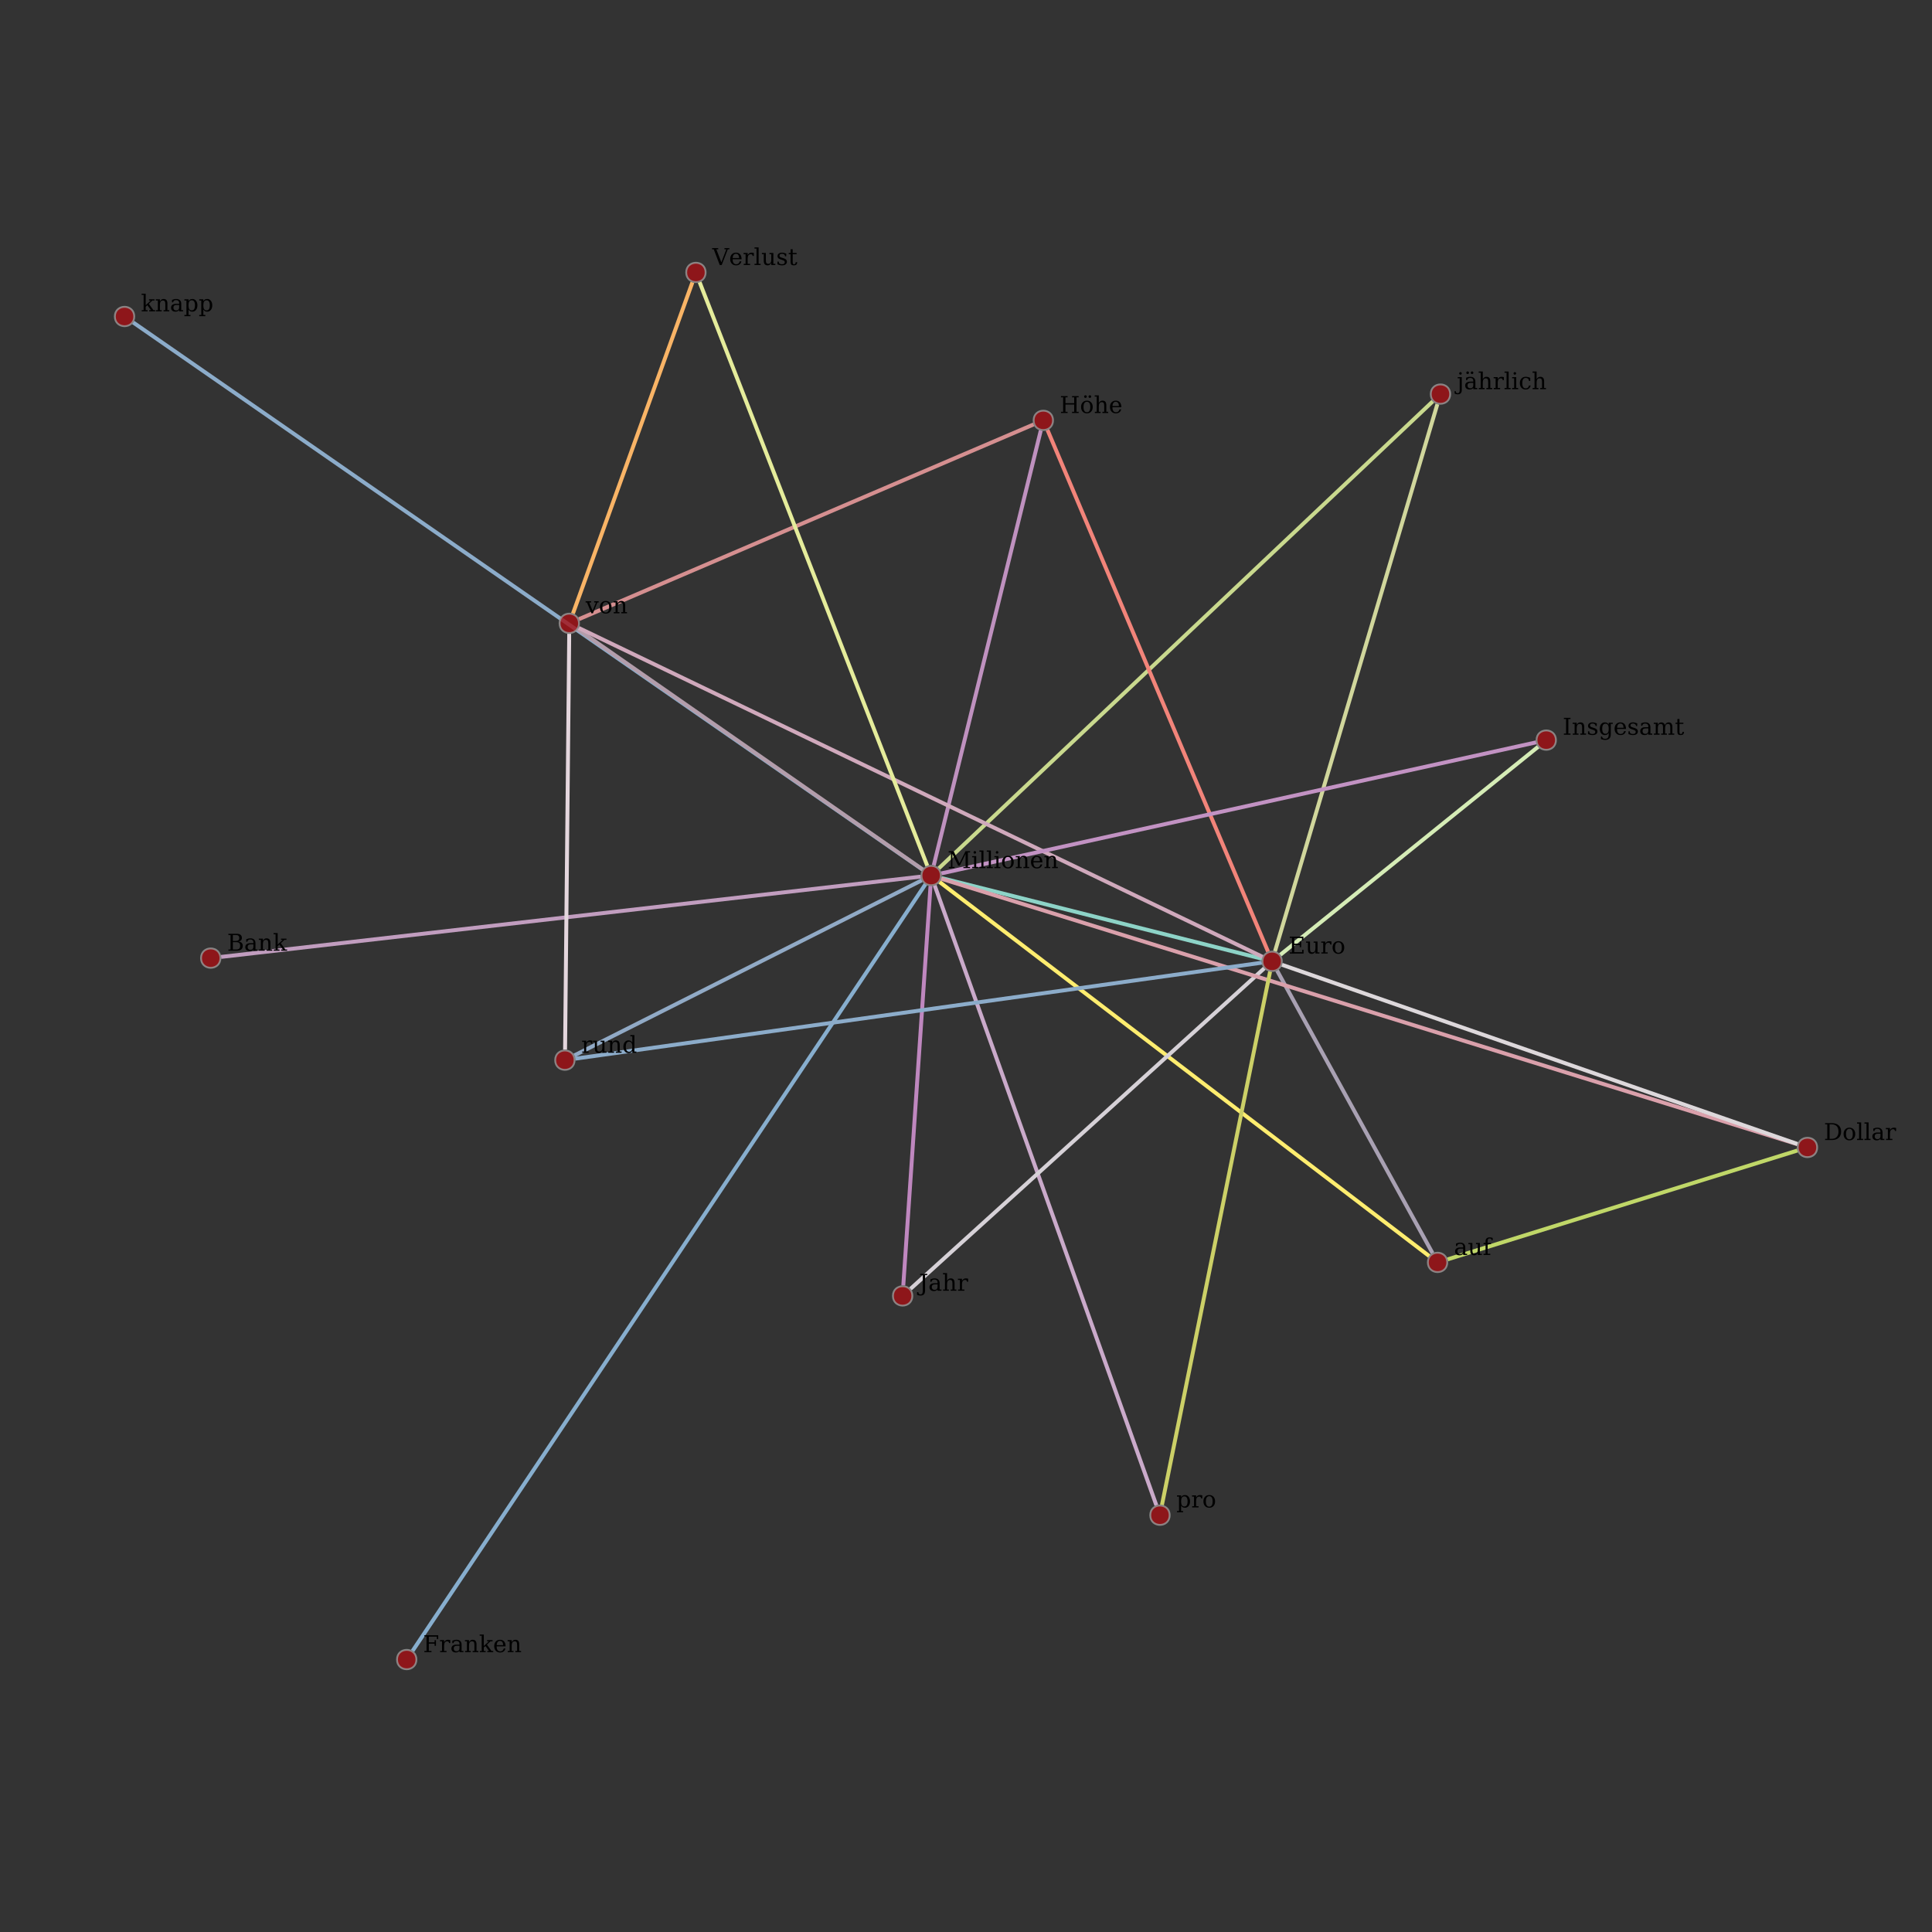 <?xml version="1.0" encoding="UTF-8"?>
<svg xmlns="http://www.w3.org/2000/svg" xmlns:xlink="http://www.w3.org/1999/xlink" width="1000pt" height="1000pt" viewBox="0 0 1000 1000" version="1.1">
<rect x="0" y="0" width="1000" height="1000" fill="#333333" stroke="none"/>
<defs>
<g>
<symbol overflow="visible" id="glyph0-0">
<path style="stroke:none;" d="M 0.594 2.125 L 0.594 -8.469 L 6.594 -8.469 L 6.594 2.125 Z M 1.266 1.453 L 5.938 1.453 L 5.938 -7.781 L 1.266 -7.781 Z M 1.266 1.453 "/>
</symbol>
<symbol overflow="visible" id="glyph0-1">
<path style="stroke:none;" d="M 0.656 0 L 0.656 -0.625 L 1.781 -0.625 L 1.781 -8.125 L 0.594 -8.125 L 0.594 -8.75 L 3.141 -8.75 L 6.219 -2.516 L 9.281 -8.75 L 11.672 -8.75 L 11.672 -8.125 L 10.516 -8.125 L 10.516 -0.625 L 11.625 -0.625 L 11.625 0 L 8.203 0 L 8.203 -0.625 L 9.328 -0.625 L 9.328 -7.391 L 6.328 -1.281 L 5.5 -1.281 L 2.5 -7.391 L 2.5 -0.625 L 3.609 -0.625 L 3.609 0 Z M 0.656 0 "/>
</symbol>
<symbol overflow="visible" id="glyph0-2">
<path style="stroke:none;" d="M 1.172 -8.156 C 1.172 -8.344 1.234 -8.5 1.359 -8.625 C 1.492 -8.758 1.648 -8.828 1.828 -8.828 C 2.016 -8.828 2.172 -8.758 2.297 -8.625 C 2.43 -8.5 2.5 -8.344 2.5 -8.156 C 2.5 -7.977 2.43 -7.82 2.297 -7.688 C 2.172 -7.562 2.016 -7.5 1.828 -7.5 C 1.648 -7.5 1.492 -7.562 1.359 -7.688 C 1.234 -7.82 1.172 -7.977 1.172 -8.156 Z M 2.547 -0.625 L 3.562 -0.625 L 3.562 0 L 0.438 0 L 0.438 -0.625 L 1.469 -0.625 L 1.469 -5.609 L 0.438 -5.609 L 0.438 -6.234 L 2.547 -6.234 Z M 2.547 -0.625 "/>
</symbol>
<symbol overflow="visible" id="glyph0-3">
<path style="stroke:none;" d="M 2.469 -0.625 L 3.484 -0.625 L 3.484 0 L 0.344 0 L 0.344 -0.625 L 1.391 -0.625 L 1.391 -8.5 L 0.344 -8.5 L 0.344 -9.125 L 2.469 -9.125 Z M 2.469 -0.625 "/>
</symbol>
<symbol overflow="visible" id="glyph0-4">
<path style="stroke:none;" d="M 3.609 -0.406 C 4.191 -0.406 4.629 -0.633 4.922 -1.094 C 5.211 -1.551 5.359 -2.227 5.359 -3.125 C 5.359 -4.008 5.211 -4.676 4.922 -5.125 C 4.629 -5.582 4.191 -5.812 3.609 -5.812 C 3.035 -5.812 2.598 -5.582 2.297 -5.125 C 2.004 -4.676 1.859 -4.008 1.859 -3.125 C 1.859 -2.227 2.004 -1.551 2.297 -1.094 C 2.598 -0.633 3.035 -0.406 3.609 -0.406 Z M 3.609 0.172 C 2.703 0.172 1.973 -0.125 1.422 -0.719 C 0.867 -1.32 0.594 -2.125 0.594 -3.125 C 0.594 -4.113 0.867 -4.906 1.422 -5.5 C 1.973 -6.102 2.703 -6.406 3.609 -6.406 C 4.516 -6.406 5.242 -6.102 5.797 -5.5 C 6.348 -4.906 6.625 -4.113 6.625 -3.125 C 6.625 -2.125 6.348 -1.32 5.797 -0.719 C 5.242 -0.125 4.516 0.172 3.609 0.172 Z M 3.609 0.172 "/>
</symbol>
<symbol overflow="visible" id="glyph0-5">
<path style="stroke:none;" d="M 0.5 0 L 0.5 -0.625 L 1.469 -0.625 L 1.469 -5.609 L 0.438 -5.609 L 0.438 -6.234 L 2.547 -6.234 L 2.547 -5.125 C 2.742 -5.539 3 -5.859 3.312 -6.078 C 3.633 -6.297 4.008 -6.406 4.438 -6.406 C 5.125 -6.406 5.629 -6.207 5.953 -5.812 C 6.273 -5.414 6.438 -4.801 6.438 -3.969 L 6.438 -0.625 L 7.391 -0.625 L 7.391 0 L 4.422 0 L 4.422 -0.625 L 5.344 -0.625 L 5.344 -3.625 C 5.344 -4.383 5.25 -4.906 5.062 -5.188 C 4.875 -5.469 4.547 -5.609 4.078 -5.609 C 3.578 -5.609 3.195 -5.426 2.938 -5.062 C 2.676 -4.695 2.547 -4.164 2.547 -3.469 L 2.547 -0.625 L 3.484 -0.625 L 3.484 0 Z M 0.5 0 "/>
</symbol>
<symbol overflow="visible" id="glyph0-6">
<path style="stroke:none;" d="M 6.5 -3 L 1.859 -3 L 1.859 -2.953 C 1.859 -2.109 2.016 -1.473 2.328 -1.047 C 2.648 -0.617 3.117 -0.406 3.734 -0.406 C 4.203 -0.406 4.586 -0.531 4.891 -0.781 C 5.191 -1.031 5.406 -1.398 5.531 -1.891 L 6.406 -1.891 C 6.227 -1.203 5.906 -0.688 5.438 -0.344 C 4.977 0 4.375 0.172 3.625 0.172 C 2.707 0.172 1.973 -0.125 1.422 -0.719 C 0.867 -1.32 0.594 -2.125 0.594 -3.125 C 0.594 -4.102 0.863 -4.895 1.406 -5.5 C 1.957 -6.102 2.672 -6.406 3.547 -6.406 C 4.492 -6.406 5.219 -6.113 5.719 -5.531 C 6.219 -4.945 6.477 -4.102 6.5 -3 Z M 5.234 -3.625 C 5.211 -4.352 5.055 -4.898 4.766 -5.266 C 4.484 -5.629 4.078 -5.812 3.547 -5.812 C 3.055 -5.812 2.664 -5.625 2.375 -5.25 C 2.094 -4.883 1.922 -4.344 1.859 -3.625 Z M 5.234 -3.625 "/>
</symbol>
<symbol overflow="visible" id="glyph0-7">
<path style="stroke:none;" d="M 0.656 0 L 0.656 -0.625 L 1.781 -0.625 L 1.781 -8.125 L 0.656 -8.125 L 0.656 -8.75 L 7.703 -8.75 L 7.703 -6.797 L 6.984 -6.797 L 6.984 -8.031 L 2.969 -8.031 L 2.969 -5.094 L 5.828 -5.094 L 5.828 -6.188 L 6.547 -6.188 L 6.547 -3.281 L 5.828 -3.281 L 5.828 -4.391 L 2.969 -4.391 L 2.969 -0.719 L 7.078 -0.719 L 7.078 -1.953 L 7.797 -1.953 L 7.797 0 Z M 0.656 0 "/>
</symbol>
<symbol overflow="visible" id="glyph0-8">
<path style="stroke:none;" d="M 4.25 -6.234 L 6.266 -6.234 L 6.266 -0.625 L 7.281 -0.625 L 7.281 0 L 5.188 0 L 5.188 -1.109 C 4.988 -0.691 4.727 -0.375 4.406 -0.156 C 4.094 0.062 3.727 0.172 3.312 0.172 C 2.625 0.172 2.113 -0.023 1.781 -0.422 C 1.457 -0.816 1.297 -1.43 1.297 -2.266 L 1.297 -5.609 L 0.328 -5.609 L 0.328 -6.234 L 2.375 -6.234 L 2.375 -2.609 C 2.375 -1.848 2.469 -1.328 2.656 -1.047 C 2.844 -0.766 3.176 -0.625 3.656 -0.625 C 4.156 -0.625 4.535 -0.805 4.797 -1.172 C 5.055 -1.535 5.188 -2.066 5.188 -2.766 L 5.188 -5.609 L 4.25 -5.609 Z M 4.25 -6.234 "/>
</symbol>
<symbol overflow="visible" id="glyph0-9">
<path style="stroke:none;" d="M 5.734 -6.234 L 5.734 -4.688 L 5.109 -4.688 C 5.098 -4.988 5.016 -5.219 4.859 -5.375 C 4.703 -5.531 4.477 -5.609 4.188 -5.609 C 3.656 -5.609 3.25 -5.422 2.969 -5.047 C 2.688 -4.68 2.547 -4.156 2.547 -3.469 L 2.547 -0.625 L 3.797 -0.625 L 3.797 0 L 0.5 0 L 0.5 -0.625 L 1.469 -0.625 L 1.469 -5.609 L 0.438 -5.609 L 0.438 -6.234 L 2.547 -6.234 L 2.547 -5.125 C 2.754 -5.551 3.023 -5.867 3.359 -6.078 C 3.691 -6.297 4.098 -6.406 4.578 -6.406 C 4.742 -6.406 4.926 -6.391 5.125 -6.359 C 5.32 -6.328 5.523 -6.285 5.734 -6.234 Z M 5.734 -6.234 "/>
</symbol>
<symbol overflow="visible" id="glyph0-10">
<path style="stroke:none;" d="M -1.016 2.094 L -1.016 0.719 L -0.344 0.719 C -0.332 1.102 -0.238 1.391 -0.062 1.578 C 0.102 1.773 0.359 1.875 0.703 1.875 C 1.172 1.875 1.492 1.723 1.672 1.422 C 1.859 1.129 1.953 0.562 1.953 -0.281 L 1.953 -8.125 L 0.594 -8.125 L 0.594 -8.75 L 4.266 -8.75 L 4.266 -8.125 L 3.141 -8.125 L 3.141 -0.234 C 3.141 0.723 2.945 1.414 2.562 1.844 C 2.176 2.281 1.555 2.5 0.703 2.5 C 0.422 2.5 0.141 2.461 -0.141 2.391 C -0.43 2.328 -0.723 2.227 -1.016 2.094 Z M -1.016 2.094 "/>
</symbol>
<symbol overflow="visible" id="glyph0-11">
<path style="stroke:none;" d="M 4.781 -1.953 L 4.781 -3.281 L 3.391 -3.281 C 2.848 -3.281 2.445 -3.16 2.188 -2.922 C 1.926 -2.691 1.797 -2.344 1.797 -1.875 C 1.797 -1.438 1.926 -1.086 2.188 -0.828 C 2.457 -0.578 2.82 -0.453 3.281 -0.453 C 3.727 -0.453 4.086 -0.594 4.359 -0.875 C 4.641 -1.156 4.781 -1.516 4.781 -1.953 Z M 5.859 -3.891 L 5.859 -0.625 L 6.812 -0.625 L 6.812 0 L 4.781 0 L 4.781 -0.672 C 4.539 -0.379 4.266 -0.164 3.953 -0.031 C 3.641 0.102 3.273 0.172 2.859 0.172 C 2.16 0.172 1.609 -0.008 1.203 -0.375 C 0.797 -0.75 0.594 -1.25 0.594 -1.875 C 0.594 -2.52 0.828 -3.02 1.297 -3.375 C 1.766 -3.727 2.422 -3.906 3.266 -3.906 L 4.781 -3.906 L 4.781 -4.328 C 4.781 -4.805 4.633 -5.172 4.344 -5.422 C 4.062 -5.68 3.66 -5.812 3.141 -5.812 C 2.703 -5.812 2.359 -5.711 2.109 -5.516 C 1.859 -5.328 1.703 -5.039 1.641 -4.656 L 1.078 -4.656 L 1.078 -5.922 C 1.453 -6.078 1.816 -6.195 2.172 -6.281 C 2.523 -6.363 2.867 -6.406 3.203 -6.406 C 4.066 -6.406 4.723 -6.188 5.172 -5.75 C 5.629 -5.32 5.859 -4.703 5.859 -3.891 Z M 5.859 -3.891 "/>
</symbol>
<symbol overflow="visible" id="glyph0-12">
<path style="stroke:none;" d="M 0.5 0 L 0.5 -0.625 L 1.469 -0.625 L 1.469 -8.5 L 0.438 -8.5 L 0.438 -9.125 L 2.547 -9.125 L 2.547 -5.125 C 2.742 -5.539 3 -5.859 3.312 -6.078 C 3.633 -6.297 4.008 -6.406 4.438 -6.406 C 5.125 -6.406 5.629 -6.207 5.953 -5.812 C 6.273 -5.414 6.438 -4.801 6.438 -3.969 L 6.438 -0.625 L 7.391 -0.625 L 7.391 0 L 4.422 0 L 4.422 -0.625 L 5.344 -0.625 L 5.344 -3.625 C 5.344 -4.383 5.25 -4.906 5.062 -5.188 C 4.883 -5.469 4.555 -5.609 4.078 -5.609 C 3.578 -5.609 3.195 -5.426 2.938 -5.062 C 2.676 -4.695 2.547 -4.164 2.547 -3.469 L 2.547 -0.625 L 3.484 -0.625 L 3.484 0 Z M 0.5 0 "/>
</symbol>
<symbol overflow="visible" id="glyph0-13">
<path style="stroke:none;" d="M 2.969 -0.625 L 4.062 -0.625 C 5.195 -0.625 6.066 -0.945 6.672 -1.594 C 7.273 -2.238 7.578 -3.172 7.578 -4.391 C 7.578 -5.598 7.273 -6.52 6.672 -7.156 C 6.066 -7.801 5.195 -8.125 4.062 -8.125 L 2.969 -8.125 Z M 0.656 0 L 0.656 -0.625 L 1.781 -0.625 L 1.781 -8.125 L 0.656 -8.125 L 0.656 -8.75 L 4.141 -8.75 C 5.648 -8.75 6.828 -8.363 7.672 -7.594 C 8.516 -6.82 8.938 -5.754 8.938 -4.391 C 8.938 -3.016 8.516 -1.938 7.672 -1.156 C 6.828 -0.383 5.648 0 4.141 0 Z M 0.656 0 "/>
</symbol>
<symbol overflow="visible" id="glyph0-14">
<path style="stroke:none;" d="M 2.969 -0.625 L 4.078 -0.625 L 4.078 0 L 0.656 0 L 0.656 -0.625 L 1.781 -0.625 L 1.781 -8.125 L 0.656 -8.125 L 0.656 -8.75 L 4.078 -8.75 L 4.078 -8.125 L 2.969 -8.125 Z M 2.969 -0.625 "/>
</symbol>
<symbol overflow="visible" id="glyph0-15">
<path style="stroke:none;" d="M 0.672 -0.344 L 0.672 -1.797 L 1.297 -1.797 C 1.305 -1.336 1.445 -0.988 1.719 -0.75 C 2 -0.52 2.41 -0.406 2.953 -0.406 C 3.441 -0.406 3.812 -0.492 4.062 -0.672 C 4.312 -0.859 4.438 -1.129 4.438 -1.484 C 4.438 -1.754 4.344 -1.973 4.156 -2.141 C 3.977 -2.305 3.586 -2.484 2.984 -2.672 L 2.203 -2.938 C 1.672 -3.113 1.285 -3.328 1.047 -3.578 C 0.805 -3.836 0.688 -4.172 0.688 -4.578 C 0.688 -5.141 0.895 -5.582 1.312 -5.906 C 1.727 -6.238 2.305 -6.406 3.047 -6.406 C 3.379 -6.406 3.723 -6.359 4.078 -6.266 C 4.441 -6.18 4.816 -6.055 5.203 -5.891 L 5.203 -4.531 L 4.594 -4.531 C 4.57 -4.938 4.426 -5.25 4.156 -5.469 C 3.895 -5.695 3.535 -5.812 3.078 -5.812 C 2.629 -5.812 2.285 -5.734 2.047 -5.578 C 1.816 -5.422 1.703 -5.18 1.703 -4.859 C 1.703 -4.598 1.789 -4.383 1.969 -4.219 C 2.145 -4.062 2.5 -3.906 3.031 -3.75 L 3.875 -3.484 C 4.469 -3.297 4.895 -3.062 5.156 -2.781 C 5.414 -2.508 5.547 -2.16 5.547 -1.734 C 5.547 -1.141 5.316 -0.672 4.859 -0.328 C 4.41 0.004 3.789 0.172 3 0.172 C 2.594 0.172 2.195 0.125 1.812 0.031 C 1.438 -0.051 1.055 -0.176 0.672 -0.344 Z M 0.672 -0.344 "/>
</symbol>
<symbol overflow="visible" id="glyph0-16">
<path style="stroke:none;" d="M 6.297 -5.609 L 6.297 -0.141 C 6.297 0.754 6.051 1.445 5.562 1.938 C 5.07 2.426 4.367 2.672 3.453 2.672 C 3.047 2.672 2.656 2.629 2.281 2.547 C 1.906 2.473 1.547 2.363 1.203 2.219 L 1.203 0.922 L 1.766 0.922 C 1.836 1.328 2.004 1.625 2.266 1.812 C 2.523 2 2.898 2.094 3.391 2.094 C 4.023 2.094 4.488 1.91 4.781 1.547 C 5.07 1.191 5.219 0.629 5.219 -0.141 L 5.219 -0.969 C 5.008 -0.582 4.738 -0.297 4.406 -0.109 C 4.082 0.078 3.68 0.172 3.203 0.172 C 2.441 0.172 1.816 -0.129 1.328 -0.734 C 0.836 -1.348 0.594 -2.145 0.594 -3.125 C 0.594 -4.094 0.832 -4.879 1.312 -5.484 C 1.801 -6.098 2.43 -6.406 3.203 -6.406 C 3.68 -6.406 4.082 -6.312 4.406 -6.125 C 4.738 -5.938 5.008 -5.645 5.219 -5.25 L 5.219 -6.234 L 7.328 -6.234 L 7.328 -5.609 Z M 5.219 -3.422 C 5.219 -4.172 5.07 -4.738 4.781 -5.125 C 4.5 -5.52 4.086 -5.719 3.547 -5.719 C 2.984 -5.719 2.562 -5.5 2.281 -5.062 C 2 -4.625 1.859 -3.977 1.859 -3.125 C 1.859 -2.258 2 -1.602 2.281 -1.156 C 2.562 -0.719 2.984 -0.5 3.547 -0.5 C 4.086 -0.5 4.5 -0.695 4.781 -1.094 C 5.07 -1.488 5.219 -2.062 5.219 -2.812 Z M 5.219 -3.422 "/>
</symbol>
<symbol overflow="visible" id="glyph0-17">
<path style="stroke:none;" d="M 6.219 -5.016 C 6.426 -5.473 6.691 -5.816 7.016 -6.047 C 7.336 -6.285 7.711 -6.406 8.141 -6.406 C 8.797 -6.406 9.281 -6.203 9.594 -5.797 C 9.914 -5.391 10.078 -4.781 10.078 -3.969 L 10.078 -0.625 L 11.047 -0.625 L 11.047 0 L 8.062 0 L 8.062 -0.625 L 9 -0.625 L 9 -3.844 C 9 -4.477 8.906 -4.93 8.719 -5.203 C 8.531 -5.473 8.219 -5.609 7.781 -5.609 C 7.301 -5.609 6.938 -5.426 6.688 -5.062 C 6.438 -4.695 6.312 -4.164 6.312 -3.469 L 6.312 -0.625 L 7.25 -0.625 L 7.25 0 L 4.297 0 L 4.297 -0.625 L 5.234 -0.625 L 5.234 -3.875 C 5.234 -4.5 5.141 -4.941 4.953 -5.203 C 4.766 -5.473 4.453 -5.609 4.016 -5.609 C 3.535 -5.609 3.172 -5.426 2.922 -5.062 C 2.672 -4.695 2.547 -4.164 2.547 -3.469 L 2.547 -0.625 L 3.484 -0.625 L 3.484 0 L 0.5 0 L 0.5 -0.625 L 1.469 -0.625 L 1.469 -5.609 L 0.438 -5.609 L 0.438 -6.234 L 2.547 -6.234 L 2.547 -5.125 C 2.742 -5.539 2.992 -5.859 3.297 -6.078 C 3.609 -6.297 3.961 -6.406 4.359 -6.406 C 4.836 -6.406 5.238 -6.281 5.562 -6.031 C 5.883 -5.789 6.102 -5.453 6.219 -5.016 Z M 6.219 -5.016 "/>
</symbol>
<symbol overflow="visible" id="glyph0-18">
<path style="stroke:none;" d="M 1.297 -5.609 L 0.344 -5.609 L 0.344 -6.234 L 1.297 -6.234 L 1.297 -8.156 L 2.375 -8.156 L 2.375 -6.234 L 4.406 -6.234 L 4.406 -5.609 L 2.375 -5.609 L 2.375 -1.641 C 2.375 -1.117 2.426 -0.781 2.531 -0.625 C 2.633 -0.477 2.82 -0.406 3.094 -0.406 C 3.375 -0.406 3.578 -0.488 3.703 -0.656 C 3.836 -0.82 3.91 -1.094 3.922 -1.469 L 4.734 -1.469 C 4.703 -0.895 4.547 -0.477 4.266 -0.219 C 3.984 0.039 3.562 0.172 3 0.172 C 2.375 0.172 1.93 0.035 1.672 -0.234 C 1.422 -0.516 1.297 -0.984 1.297 -1.641 Z M 1.297 -5.609 "/>
</symbol>
<symbol overflow="visible" id="glyph0-19">
<path style="stroke:none;" d="M 2.969 -0.625 L 4.719 -0.625 C 5.414 -0.625 5.926 -0.773 6.25 -1.078 C 6.582 -1.379 6.75 -1.863 6.75 -2.531 C 6.75 -3.188 6.586 -3.664 6.266 -3.969 C 5.941 -4.281 5.426 -4.438 4.719 -4.438 L 2.969 -4.438 Z M 2.969 -5.047 L 4.453 -5.047 C 5.098 -5.047 5.566 -5.172 5.859 -5.422 C 6.148 -5.672 6.297 -6.062 6.297 -6.594 C 6.297 -7.125 6.148 -7.508 5.859 -7.75 C 5.566 -8 5.098 -8.125 4.453 -8.125 L 2.969 -8.125 Z M 0.656 0 L 0.656 -0.625 L 1.781 -0.625 L 1.781 -8.125 L 0.656 -8.125 L 0.656 -8.75 L 4.984 -8.75 C 5.867 -8.75 6.531 -8.566 6.969 -8.203 C 7.414 -7.848 7.641 -7.312 7.641 -6.594 C 7.641 -6.07 7.484 -5.656 7.172 -5.344 C 6.867 -5.031 6.414 -4.844 5.812 -4.781 C 6.562 -4.688 7.129 -4.445 7.516 -4.062 C 7.898 -3.688 8.094 -3.176 8.094 -2.531 C 8.094 -1.664 7.816 -1.023 7.266 -0.609 C 6.723 -0.203 5.867 0 4.703 0 Z M 0.656 0 "/>
</symbol>
<symbol overflow="visible" id="glyph0-20">
<path style="stroke:none;" d="M 3.438 0 L 0.406 0 L 0.406 -0.625 L 1.391 -0.625 L 1.391 -8.5 L 0.344 -8.5 L 0.344 -9.125 L 2.469 -9.125 L 2.469 -3.188 L 5.094 -5.609 L 4.188 -5.609 L 4.188 -6.234 L 7.016 -6.234 L 7.016 -5.609 L 5.938 -5.609 L 4.094 -3.891 L 6.453 -0.625 L 7.359 -0.625 L 7.359 0 L 4.281 0 L 4.281 -0.625 L 5.172 -0.625 L 3.312 -3.188 L 2.469 -2.391 L 2.469 -0.625 L 3.438 -0.625 Z M 3.438 0 "/>
</symbol>
<symbol overflow="visible" id="glyph0-21">
<path style="stroke:none;" d="M 0.656 0 L 0.656 -0.625 L 1.781 -0.625 L 1.781 -8.125 L 0.656 -8.125 L 0.656 -8.75 L 4.078 -8.75 L 4.078 -8.125 L 2.969 -8.125 L 2.969 -5.094 L 7.5 -5.094 L 7.5 -8.125 L 6.391 -8.125 L 6.391 -8.75 L 9.797 -8.75 L 9.797 -8.125 L 8.688 -8.125 L 8.688 -0.625 L 9.797 -0.625 L 9.797 0 L 6.391 0 L 6.391 -0.625 L 7.5 -0.625 L 7.5 -4.391 L 2.969 -4.391 L 2.969 -0.625 L 4.078 -0.625 L 4.078 0 Z M 0.656 0 "/>
</symbol>
<symbol overflow="visible" id="glyph0-22">
<path style="stroke:none;" d="M 3.609 -0.406 C 4.191 -0.406 4.629 -0.633 4.922 -1.094 C 5.211 -1.551 5.359 -2.227 5.359 -3.125 C 5.359 -4.008 5.211 -4.676 4.922 -5.125 C 4.629 -5.582 4.191 -5.812 3.609 -5.812 C 3.035 -5.812 2.598 -5.582 2.297 -5.125 C 2.004 -4.676 1.859 -4.008 1.859 -3.125 C 1.859 -2.227 2.004 -1.551 2.297 -1.094 C 2.598 -0.633 3.035 -0.406 3.609 -0.406 Z M 3.609 0.172 C 2.703 0.172 1.973 -0.125 1.422 -0.719 C 0.867 -1.32 0.594 -2.125 0.594 -3.125 C 0.594 -4.113 0.867 -4.906 1.422 -5.5 C 1.973 -6.102 2.703 -6.406 3.609 -6.406 C 4.516 -6.406 5.242 -6.102 5.797 -5.5 C 6.348 -4.906 6.625 -4.113 6.625 -3.125 C 6.625 -2.125 6.348 -1.32 5.797 -0.719 C 5.242 -0.125 4.516 0.172 3.609 0.172 Z M 2.859 -9.188 C 3.047 -9.188 3.207 -9.117 3.344 -8.984 C 3.477 -8.859 3.547 -8.703 3.547 -8.516 C 3.547 -8.305 3.477 -8.141 3.344 -8.016 C 3.219 -7.891 3.055 -7.828 2.859 -7.828 C 2.66 -7.828 2.492 -7.891 2.359 -8.016 C 2.234 -8.141 2.172 -8.305 2.172 -8.516 C 2.172 -8.703 2.238 -8.859 2.375 -8.984 C 2.508 -9.117 2.672 -9.188 2.859 -9.188 Z M 5.141 -9.188 C 5.328 -9.188 5.488 -9.117 5.625 -8.984 C 5.758 -8.859 5.828 -8.703 5.828 -8.516 C 5.828 -8.305 5.758 -8.141 5.625 -8.016 C 5.5 -7.891 5.336 -7.828 5.141 -7.828 C 4.941 -7.828 4.773 -7.891 4.641 -8.016 C 4.516 -8.141 4.453 -8.305 4.453 -8.516 C 4.453 -8.703 4.52 -8.859 4.656 -8.984 C 4.789 -9.117 4.953 -9.188 5.141 -9.188 Z M 5.141 -9.188 "/>
</symbol>
<symbol overflow="visible" id="glyph0-23">
<path style="stroke:none;" d="M 0.656 0 L 0.656 -0.625 L 1.781 -0.625 L 1.781 -8.125 L 0.656 -8.125 L 0.656 -8.75 L 7.828 -8.75 L 7.828 -6.797 L 7.109 -6.797 L 7.109 -8.031 L 2.969 -8.031 L 2.969 -5.094 L 5.953 -5.094 L 5.953 -6.188 L 6.672 -6.188 L 6.672 -3.281 L 5.953 -3.281 L 5.953 -4.391 L 2.969 -4.391 L 2.969 -0.625 L 4.359 -0.625 L 4.359 0 Z M 0.656 0 "/>
</symbol>
<symbol overflow="visible" id="glyph0-24">
<path style="stroke:none;" d="M 2.469 -3.422 L 2.469 -2.812 C 2.469 -2.062 2.609 -1.488 2.891 -1.094 C 3.18 -0.695 3.598 -0.5 4.141 -0.5 C 4.691 -0.5 5.109 -0.719 5.391 -1.156 C 5.672 -1.602 5.812 -2.258 5.812 -3.125 C 5.812 -3.977 5.672 -4.625 5.391 -5.062 C 5.109 -5.5 4.691 -5.719 4.141 -5.719 C 3.598 -5.719 3.18 -5.52 2.891 -5.125 C 2.609 -4.738 2.469 -4.172 2.469 -3.422 Z M 1.391 -5.609 L 0.344 -5.609 L 0.344 -6.234 L 2.469 -6.234 L 2.469 -5.25 C 2.676 -5.645 2.941 -5.938 3.266 -6.125 C 3.586 -6.312 3.992 -6.406 4.484 -6.406 C 5.242 -6.406 5.863 -6.098 6.344 -5.484 C 6.832 -4.879 7.078 -4.094 7.078 -3.125 C 7.078 -2.145 6.832 -1.348 6.344 -0.734 C 5.863 -0.129 5.242 0.172 4.484 0.172 C 3.992 0.172 3.586 0.078 3.266 -0.109 C 2.941 -0.297 2.676 -0.582 2.469 -0.969 L 2.469 1.875 L 3.484 1.875 L 3.484 2.5 L 0.344 2.5 L 0.344 1.875 L 1.391 1.875 Z M 1.391 -5.609 "/>
</symbol>
<symbol overflow="visible" id="glyph0-25">
<path style="stroke:none;" d="M 2.969 0 L 0.672 -5.609 L -0.031 -5.609 L -0.031 -6.234 L 2.828 -6.234 L 2.828 -5.609 L 1.828 -5.609 L 3.594 -1.312 L 5.344 -5.609 L 4.406 -5.609 L 4.406 -6.234 L 6.75 -6.234 L 6.75 -5.609 L 6.047 -5.609 L 3.75 0 Z M 2.969 0 "/>
</symbol>
<symbol overflow="visible" id="glyph0-26">
<path style="stroke:none;" d="M 1.203 -8.156 C 1.203 -8.344 1.266 -8.5 1.391 -8.625 C 1.523 -8.758 1.688 -8.828 1.875 -8.828 C 2.051 -8.828 2.203 -8.758 2.328 -8.625 C 2.461 -8.5 2.531 -8.344 2.531 -8.156 C 2.531 -7.977 2.469 -7.82 2.344 -7.688 C 2.219 -7.562 2.062 -7.5 1.875 -7.5 C 1.688 -7.5 1.523 -7.562 1.391 -7.688 C 1.266 -7.82 1.203 -7.977 1.203 -8.156 Z M 1.469 -5.609 L 0.453 -5.609 L 0.453 -6.234 L 2.547 -6.234 L 2.547 0.609 C 2.547 1.254 2.352 1.758 1.969 2.125 C 1.594 2.488 1.07 2.672 0.406 2.672 C 0.113 2.672 -0.156 2.633 -0.406 2.562 C -0.664 2.5 -0.914 2.406 -1.156 2.281 L -1.156 1 L -0.594 1 C -0.57 1.375 -0.477 1.648 -0.312 1.828 C -0.145 2.004 0.098 2.094 0.422 2.094 C 0.773 2.094 1.035 1.969 1.203 1.719 C 1.379 1.477 1.469 1.109 1.469 0.609 Z M 1.469 -5.609 "/>
</symbol>
<symbol overflow="visible" id="glyph0-27">
<path style="stroke:none;" d="M 4.781 -1.953 L 4.781 -3.281 L 3.391 -3.281 C 2.848 -3.281 2.445 -3.16 2.188 -2.922 C 1.926 -2.691 1.797 -2.344 1.797 -1.875 C 1.797 -1.438 1.926 -1.086 2.188 -0.828 C 2.457 -0.578 2.82 -0.453 3.281 -0.453 C 3.727 -0.453 4.086 -0.594 4.359 -0.875 C 4.641 -1.156 4.781 -1.516 4.781 -1.953 Z M 5.859 -3.891 L 5.859 -0.625 L 6.812 -0.625 L 6.812 0 L 4.781 0 L 4.781 -0.672 C 4.539 -0.379 4.266 -0.164 3.953 -0.031 C 3.641 0.102 3.273 0.172 2.859 0.172 C 2.16 0.172 1.609 -0.008 1.203 -0.375 C 0.797 -0.75 0.594 -1.25 0.594 -1.875 C 0.594 -2.52 0.828 -3.02 1.297 -3.375 C 1.766 -3.727 2.422 -3.906 3.266 -3.906 L 4.781 -3.906 L 4.781 -4.328 C 4.781 -4.805 4.633 -5.172 4.344 -5.422 C 4.062 -5.68 3.66 -5.812 3.141 -5.812 C 2.703 -5.812 2.359 -5.711 2.109 -5.516 C 1.859 -5.328 1.703 -5.039 1.641 -4.656 L 1.078 -4.656 L 1.078 -5.922 C 1.453 -6.078 1.816 -6.195 2.172 -6.281 C 2.523 -6.363 2.867 -6.406 3.203 -6.406 C 4.066 -6.406 4.723 -6.188 5.172 -5.75 C 5.629 -5.32 5.859 -4.703 5.859 -3.891 Z M 1.859 -9.188 C 2.047 -9.188 2.207 -9.117 2.344 -8.984 C 2.477 -8.859 2.547 -8.703 2.547 -8.516 C 2.547 -8.305 2.477 -8.141 2.344 -8.016 C 2.219 -7.891 2.055 -7.828 1.859 -7.828 C 1.66 -7.828 1.492 -7.891 1.359 -8.016 C 1.234 -8.141 1.172 -8.305 1.172 -8.516 C 1.172 -8.703 1.238 -8.859 1.375 -8.984 C 1.508 -9.117 1.672 -9.188 1.859 -9.188 Z M 4.141 -9.188 C 4.328 -9.188 4.488 -9.117 4.625 -8.984 C 4.758 -8.859 4.828 -8.703 4.828 -8.516 C 4.828 -8.305 4.758 -8.141 4.625 -8.016 C 4.5 -7.891 4.336 -7.828 4.141 -7.828 C 3.941 -7.828 3.773 -7.891 3.641 -8.016 C 3.516 -8.141 3.453 -8.305 3.453 -8.516 C 3.453 -8.703 3.52 -8.859 3.656 -8.984 C 3.789 -9.117 3.953 -9.188 4.141 -9.188 Z M 4.141 -9.188 "/>
</symbol>
<symbol overflow="visible" id="glyph0-28">
<path style="stroke:none;" d="M 6.172 -1.875 C 6.016 -1.207 5.719 -0.695 5.281 -0.344 C 4.852 0 4.297 0.172 3.609 0.172 C 2.703 0.172 1.973 -0.125 1.422 -0.719 C 0.867 -1.32 0.594 -2.125 0.594 -3.125 C 0.594 -4.113 0.867 -4.906 1.422 -5.5 C 1.973 -6.102 2.703 -6.406 3.609 -6.406 C 4.004 -6.406 4.395 -6.359 4.781 -6.266 C 5.176 -6.172 5.57 -6.031 5.969 -5.844 L 5.969 -4.25 L 5.344 -4.25 C 5.258 -4.789 5.078 -5.188 4.797 -5.438 C 4.523 -5.688 4.133 -5.812 3.625 -5.812 C 3.039 -5.812 2.598 -5.586 2.297 -5.141 C 2.004 -4.691 1.859 -4.02 1.859 -3.125 C 1.859 -2.219 2.004 -1.535 2.297 -1.078 C 2.598 -0.629 3.039 -0.406 3.625 -0.406 C 4.082 -0.406 4.453 -0.523 4.734 -0.766 C 5.016 -1.016 5.203 -1.383 5.297 -1.875 Z M 6.172 -1.875 "/>
</symbol>
<symbol overflow="visible" id="glyph0-29">
<path style="stroke:none;" d="M 5.156 -7.641 L 4.594 -7.641 C 4.594 -7.941 4.508 -8.164 4.344 -8.312 C 4.188 -8.469 3.953 -8.547 3.641 -8.547 C 3.234 -8.547 2.945 -8.43 2.781 -8.203 C 2.625 -7.984 2.547 -7.594 2.547 -7.031 L 2.547 -6.234 L 4.281 -6.234 L 4.281 -5.609 L 2.547 -5.609 L 2.547 -0.625 L 3.922 -0.625 L 3.922 0 L 0.438 0 L 0.438 -0.625 L 1.469 -0.625 L 1.469 -5.609 L 0.438 -5.609 L 0.438 -6.234 L 1.469 -6.234 L 1.469 -7.016 C 1.469 -7.703 1.645 -8.223 2 -8.578 C 2.363 -8.941 2.895 -9.125 3.594 -9.125 C 3.852 -9.125 4.113 -9.098 4.375 -9.047 C 4.645 -9.004 4.906 -8.93 5.156 -8.828 Z M 5.156 -7.641 "/>
</symbol>
<symbol overflow="visible" id="glyph0-30">
<path style="stroke:none;" d="M 6.297 -0.625 L 7.328 -0.625 L 7.328 0 L 5.219 0 L 5.219 -0.969 C 5.008 -0.582 4.738 -0.297 4.406 -0.109 C 4.082 0.078 3.68 0.172 3.203 0.172 C 2.441 0.172 1.816 -0.129 1.328 -0.734 C 0.836 -1.348 0.594 -2.145 0.594 -3.125 C 0.594 -4.094 0.832 -4.879 1.312 -5.484 C 1.801 -6.098 2.43 -6.406 3.203 -6.406 C 3.68 -6.406 4.082 -6.312 4.406 -6.125 C 4.738 -5.938 5.008 -5.645 5.219 -5.25 L 5.219 -8.5 L 4.203 -8.5 L 4.203 -9.125 L 6.297 -9.125 Z M 5.219 -2.812 L 5.219 -3.422 C 5.219 -4.172 5.07 -4.738 4.781 -5.125 C 4.5 -5.52 4.086 -5.719 3.547 -5.719 C 2.984 -5.719 2.562 -5.5 2.281 -5.062 C 2 -4.625 1.859 -3.977 1.859 -3.125 C 1.859 -2.258 2 -1.602 2.281 -1.156 C 2.562 -0.719 2.984 -0.5 3.547 -0.5 C 4.086 -0.5 4.5 -0.695 4.781 -1.094 C 5.07 -1.488 5.219 -2.062 5.219 -2.812 Z M 5.219 -2.812 "/>
</symbol>
<symbol overflow="visible" id="glyph0-31">
<path style="stroke:none;" d="M 2.094 -8.125 L 4.688 -1.406 L 7.266 -8.125 L 6.281 -8.125 L 6.281 -8.75 L 8.844 -8.75 L 8.844 -8.125 L 8 -8.125 L 4.875 0 L 3.859 0 L 0.75 -8.125 L -0.125 -8.125 L -0.125 -8.75 L 3.078 -8.75 L 3.078 -8.125 Z M 2.094 -8.125 "/>
</symbol>
</g>
<clipPath id="clip2">
  <path d="M 6.844 9.93 L 123.516 9.93 L 123.516 331.52 L 6.844 331.52 Z M 6.844 9.93 L 10.965 5.18 C 10.965 11.848 0.965 11.848 0.965 5.18 C 0.965 -1.484 10.965 -1.484 10.965 5.18 Z M 6.844 9.93 L 129.395 336.27 C 129.395 342.938 119.395 342.938 119.395 336.27 C 119.395 329.602 129.395 329.602 129.395 336.27 Z M 6.844 9.93 "/>
</clipPath>
<clipPath id="clip1">
  <rect width="130" height="342"/>
</clipPath>
<g id="surface25997" clip-path="url(#clip1)">
<g clip-path="url(#clip2)" clip-rule="evenodd">
<path style="fill:none;stroke-width:0.017;stroke-linecap:butt;stroke-linejoin:miter;stroke:rgb(79.077%,66.621%,79.285%);stroke-opacity:1;stroke-miterlimit:10;" d="M 4.495 1.7 L 5.456 4.387 " transform="matrix(119.415,0,0,119.415,-528.987,-192.727)"/>
</g>
</g>
<clipPath id="clip4">
  <path d="M 4.566 10.5 L 20.594 10.5 L 20.594 217.441 L 4.566 217.441 Z M 4.566 10.5 L 24.965 5.18 C 24.965 11.848 14.965 11.848 14.965 5.18 C 14.965 -1.484 24.965 -1.484 24.965 5.18 Z M 4.566 10.5 L 10.195 222.762 C 10.195 229.43 0.195 229.43 0.195 222.762 C 0.195 216.094 10.195 216.094 10.195 222.762 Z M 4.566 10.5 "/>
</clipPath>
<clipPath id="clip3">
  <rect width="25" height="228"/>
</clipPath>
<g id="surface26000" clip-path="url(#clip3)">
<g clip-path="url(#clip4)" clip-rule="evenodd">
<path style="fill:none;stroke-width:0.017;stroke-linecap:butt;stroke-linejoin:miter;stroke:rgb(74.617%,52.933%,74.979%);stroke-opacity:1;stroke-miterlimit:10;" d="M 4.477 1.702 L 4.359 3.434 " transform="matrix(119.415,0,0,119.415,-514.987,-192.727)"/>
</g>
</g>
<clipPath id="clip6">
  <path d="M 9.332 8.074 L 419.098 8.074 L 419.098 292.926 L 9.332 292.926 Z M 9.332 8.074 L 427.965 295.18 C 427.965 301.848 417.965 301.848 417.965 295.18 C 417.965 288.516 427.965 288.516 427.965 295.18 Z M 9.332 8.074 L 10.465 5.82 C 10.465 12.488 0.465 12.488 0.465 5.82 C 0.465 -0.848 10.465 -0.848 10.465 5.82 Z M 9.332 8.074 "/>
</clipPath>
<clipPath id="clip5">
  <rect width="428" height="301"/>
</clipPath>
<g id="surface26003" clip-path="url(#clip5)">
<g clip-path="url(#clip6)" clip-rule="evenodd">
<path style="fill:none;stroke-width:0.017;stroke-linecap:butt;stroke-linejoin:miter;stroke:rgb(54.925%,67.528%,79.016%);stroke-opacity:1;stroke-miterlimit:10;" d="M 4.443 1.632 L 1.021 -0.74 " transform="matrix(119.415,0,0,119.415,-111.987,97.273)"/>
</g>
</g>
<clipPath id="clip8">
  <path d="M 9.758 6.715 L 190.594 6.715 L 190.594 99.195 L 9.758 99.195 Z M 9.758 6.715 L 199.965 5.18 C 199.965 11.848 189.965 11.848 189.965 5.18 C 189.965 -1.484 199.965 -1.484 199.965 5.18 Z M 9.758 6.715 L 10.387 100.734 C 10.387 107.398 0.387 107.398 0.387 100.734 C 0.387 94.066 10.387 94.066 10.387 100.734 Z M 9.758 6.715 "/>
</clipPath>
<clipPath id="clip7">
  <rect width="200" height="106"/>
</clipPath>
<g id="surface26006" clip-path="url(#clip7)">
<g clip-path="url(#clip8)" clip-rule="evenodd">
<path style="fill:none;stroke-width:0.017;stroke-linecap:butt;stroke-linejoin:miter;stroke:rgb(56.817%,66.774%,77.524%);stroke-opacity:1;stroke-miterlimit:10;" d="M 4.439 1.678 L 2.933 2.437 " transform="matrix(119.415,0,0,119.415,-339.987,-192.727)"/>
</g>
</g>
<clipPath id="clip10">
  <path d="M 7.676 9.113 L 274.793 9.113 L 274.793 407.051 L 7.676 407.051 Z M 7.676 9.113 L 281.965 5.18 C 281.965 11.848 271.965 11.848 271.965 5.18 C 271.965 -1.484 281.965 -1.484 281.965 5.18 Z M 7.676 9.113 L 10.508 410.984 C 10.508 417.652 0.508 417.652 0.508 410.984 C 0.508 404.32 10.508 404.32 10.508 410.984 Z M 7.676 9.113 "/>
</clipPath>
<clipPath id="clip9">
  <rect width="282" height="416"/>
</clipPath>
<g id="surface26009" clip-path="url(#clip9)">
<g clip-path="url(#clip10)" clip-rule="evenodd">
<path style="fill:none;stroke-width:0.017;stroke-linecap:butt;stroke-linejoin:miter;stroke:rgb(53.033%,68.281%,80.507%);stroke-opacity:1;stroke-miterlimit:10;" d="M 4.455 1.695 L 2.232 5.018 " transform="matrix(119.415,0,0,119.415,-257.987,-192.727)"/>
</g>
</g>
<clipPath id="clip12">
  <path d="M 10.961 5.527 L 177.445 5.527 L 177.445 49.23 L 10.961 49.23 Z M 10.961 5.527 L 10.965 5.18 C 10.965 11.848 0.965 11.848 0.965 5.18 C 0.965 -1.484 10.965 -1.484 10.965 5.18 Z M 10.961 5.527 L 187.441 49.582 C 187.441 56.246 177.441 56.246 177.441 49.582 C 177.441 42.914 187.441 42.914 187.441 49.582 Z M 10.961 5.527 "/>
</clipPath>
<clipPath id="clip11">
  <rect width="188" height="55"/>
</clipPath>
<g id="surface26012" clip-path="url(#clip11)">
<g clip-path="url(#clip12)" clip-rule="evenodd">
<path style="fill:none;stroke-width:0.017;stroke-linecap:butt;stroke-linejoin:miter;stroke:rgb(55.294%,82.745%,78.039%);stroke-opacity:1;stroke-miterlimit:10;" d="M 4.524 1.668 L 5.914 2.018 " transform="matrix(119.415,0,0,119.415,-528.987,-192.727)"/>
</g>
</g>
<clipPath id="clip14">
  <path d="M 6.285 10.586 L 63.699 10.586 L 63.699 236.176 L 6.285 236.176 Z M 6.285 10.586 L 10.965 241.18 C 10.965 247.848 0.965 247.848 0.965 241.18 C 0.965 234.516 10.965 234.516 10.965 241.18 Z M 6.285 10.586 L 69.02 5.582 C 69.02 12.246 59.02 12.246 59.02 5.582 C 59.02 -1.086 69.02 -1.086 69.02 5.582 Z M 6.285 10.586 "/>
</clipPath>
<clipPath id="clip13">
  <rect width="70" height="247"/>
</clipPath>
<g id="surface26015" clip-path="url(#clip13)">
<g clip-path="url(#clip14)" clip-rule="evenodd">
<path style="fill:none;stroke-width:0.017;stroke-linecap:butt;stroke-linejoin:miter;stroke:rgb(74.71%,56.778%,74.61%);stroke-opacity:1;stroke-miterlimit:10;" d="M 4.491 1.613 L 4.955 -0.272 " transform="matrix(119.415,0,0,119.415,-528.987,43.273)"/>
</g>
</g>
<clipPath id="clip16">
  <path d="M 9.652 7.664 L 264.391 7.664 L 264.391 202.93 L 9.652 202.93 Z M 9.652 7.664 L 10.965 5.18 C 10.965 11.848 0.965 11.848 0.965 5.18 C 0.965 -1.484 10.965 -1.484 10.965 5.18 Z M 9.652 7.664 L 273.078 205.414 C 273.078 212.082 263.078 212.082 263.078 205.414 C 263.078 198.75 273.078 198.75 273.078 205.414 Z M 9.652 7.664 "/>
</clipPath>
<clipPath id="clip15">
  <rect width="274" height="211"/>
</clipPath>
<g id="surface26018" clip-path="url(#clip15)">
<g clip-path="url(#clip16)" clip-rule="evenodd">
<path style="fill:none;stroke-width:0.017;stroke-linecap:butt;stroke-linejoin:miter;stroke:rgb(100%,92.941%,43.529%);stroke-opacity:1;stroke-miterlimit:10;" d="M 4.516 1.685 L 6.639 3.307 " transform="matrix(119.415,0,0,119.415,-528.987,-192.727)"/>
</g>
</g>
<clipPath id="clip18">
  <path d="M 9.203 8.973 L 266.344 8.973 L 266.344 252.199 L 9.203 252.199 Z M 9.203 8.973 L 10.965 255.18 C 10.965 261.848 0.965 261.848 0.965 255.18 C 0.965 248.516 10.965 248.516 10.965 255.18 Z M 9.203 8.973 L 274.578 5.988 C 274.578 12.656 264.578 12.656 264.578 5.988 C 264.578 -0.68 274.578 -0.68 274.578 5.988 Z M 9.203 8.973 "/>
</clipPath>
<clipPath id="clip17">
  <rect width="275" height="261"/>
</clipPath>
<g id="surface26021" clip-path="url(#clip17)">
<g clip-path="url(#clip18)" clip-rule="evenodd">
<path style="fill:none;stroke-width:0.017;stroke-linecap:butt;stroke-linejoin:miter;stroke:rgb(78.616%,85.098%,55.479%);stroke-opacity:1;stroke-miterlimit:10;" d="M 4.513 1.626 L 6.654 -0.398 " transform="matrix(119.415,0,0,119.415,-528.987,57.273)"/>
</g>
</g>
<clipPath id="clip20">
  <path d="M 9.52 7.902 L 189.105 7.902 L 189.105 133.914 L 9.52 133.914 Z M 9.52 7.902 L 197.965 136.18 C 197.965 142.848 187.965 142.848 187.965 136.18 C 187.965 129.516 197.965 129.516 197.965 136.18 Z M 9.52 7.902 L 10.66 5.637 C 10.66 12.301 0.66 12.301 0.66 5.637 C 0.66 -1.031 10.66 -1.031 10.66 5.637 Z M 9.52 7.902 "/>
</clipPath>
<clipPath id="clip19">
  <rect width="198" height="142"/>
</clipPath>
<g id="surface26024" clip-path="url(#clip19)">
<g clip-path="url(#clip20)" clip-rule="evenodd">
<path style="fill:none;stroke-width:0.017;stroke-linecap:butt;stroke-linejoin:miter;stroke:rgb(70.058%,61.499%,67.082%);stroke-opacity:1;stroke-miterlimit:10;" d="M 4.443 1.631 L 2.948 0.59 " transform="matrix(119.415,0,0,119.415,-341.987,-61.727)"/>
</g>
</g>
<clipPath id="clip22">
  <path d="M 6.199 10.164 L 122.262 10.164 L 122.262 280.996 L 6.199 280.996 Z M 6.199 10.164 L 128.441 285.582 C 128.441 292.246 118.441 292.246 118.441 285.582 C 118.441 278.914 128.441 278.914 128.441 285.582 Z M 6.199 10.164 L 10.02 5.582 C 10.02 12.246 0.02 12.246 0.02 5.582 C 0.02 -1.086 10.02 -1.086 10.02 5.582 Z M 6.199 10.164 "/>
</clipPath>
<clipPath id="clip21">
  <rect width="129" height="291"/>
</clipPath>
<g id="surface26027" clip-path="url(#clip21)">
<g clip-path="url(#clip22)" clip-rule="evenodd">
<path style="fill:none;stroke-width:0.017;stroke-linecap:butt;stroke-linejoin:miter;stroke:rgb(94.648%,51.703%,47.689%);stroke-opacity:1;stroke-miterlimit:10;" d="M 5.94 1.987 L 4.984 -0.274 " transform="matrix(119.415,0,0,119.415,-587.987,43.273)"/>
</g>
</g>
<clipPath id="clip24">
  <path d="M 7.168 9.832 L 89.352 9.832 L 89.352 157.164 L 7.168 157.164 Z M 7.168 9.832 L 10.441 5.582 C 10.441 12.246 0.441 12.246 0.441 5.582 C 0.441 -1.086 10.441 -1.086 10.441 5.582 Z M 7.168 9.832 L 96.078 161.414 C 96.078 168.082 86.078 168.082 86.078 161.414 C 86.078 154.75 96.078 154.75 96.078 161.414 Z M 7.168 9.832 "/>
</clipPath>
<clipPath id="clip23">
  <rect width="97" height="167"/>
</clipPath>
<g id="surface26030" clip-path="url(#clip23)">
<g clip-path="url(#clip24)" clip-rule="evenodd">
<path style="fill:none;stroke-width:0.017;stroke-linecap:butt;stroke-linejoin:miter;stroke:rgb(66.275%,63.007%,70.065%);stroke-opacity:1;stroke-miterlimit:10;" d="M 5.979 2.069 L 6.653 3.294 " transform="matrix(119.415,0,0,119.415,-705.987,-236.727)"/>
</g>
</g>
<clipPath id="clip26">
  <path d="M 6.02 10.879 L 92 10.879 L 92 294.688 L 6.02 294.688 Z M 6.02 10.879 L 10.441 299.582 C 10.441 306.246 0.441 306.246 0.441 299.582 C 0.441 292.914 10.441 292.914 10.441 299.582 Z M 6.02 10.879 L 97.578 5.988 C 97.578 12.656 87.578 12.656 87.578 5.988 C 87.578 -0.68 97.578 -0.68 97.578 5.988 Z M 6.02 10.879 "/>
</clipPath>
<clipPath id="clip25">
  <rect width="98" height="305"/>
</clipPath>
<g id="surface26033" clip-path="url(#clip25)">
<g clip-path="url(#clip26)" clip-rule="evenodd">
<path style="fill:none;stroke-width:0.017;stroke-linecap:butt;stroke-linejoin:miter;stroke:rgb(81.984%,84.314%,61.2%);stroke-opacity:1;stroke-miterlimit:10;" d="M 5.97 1.986 L 6.674 -0.386 " transform="matrix(119.415,0,0,119.415,-705.987,57.273)"/>
</g>
</g>
<clipPath id="clip28">
  <path d="M 10.09 7.074 L 365.008 7.074 L 365.008 179.141 L 10.09 179.141 Z M 10.09 7.074 L 374.441 180.582 C 374.441 187.246 364.441 187.246 364.441 180.582 C 364.441 173.914 374.441 173.914 374.441 180.582 Z M 10.09 7.074 L 10.66 5.637 C 10.66 12.301 0.66 12.301 0.66 5.637 C 0.66 -1.031 10.66 -1.031 10.66 5.637 Z M 10.09 7.074 "/>
</clipPath>
<clipPath id="clip27">
  <rect width="375" height="186"/>
</clipPath>
<g id="surface26036" clip-path="url(#clip27)">
<g clip-path="url(#clip28)" clip-rule="evenodd">
<path style="fill:none;stroke-width:0.017;stroke-linecap:butt;stroke-linejoin:miter;stroke:rgb(81.546%,66.251%,73.495%);stroke-opacity:1;stroke-miterlimit:10;" d="M 5.917 2.01 L 2.952 0.584 " transform="matrix(119.415,0,0,119.415,-341.987,-61.727)"/>
</g>
</g>
<clipPath id="clip30">
  <path d="M 8.527 8.465 L 193.109 8.465 L 193.109 175.879 L 8.527 175.879 Z M 8.527 8.465 L 10.195 178.762 C 10.195 185.43 0.195 185.43 0.195 178.762 C 0.195 172.094 10.195 172.094 10.195 178.762 Z M 8.527 8.465 L 201.441 5.582 C 201.441 12.246 191.441 12.246 191.441 5.582 C 191.441 -1.086 201.441 -1.086 201.441 5.582 Z M 8.527 8.465 "/>
</clipPath>
<clipPath id="clip29">
  <rect width="202" height="184"/>
</clipPath>
<g id="surface26039" clip-path="url(#clip29)">
<g clip-path="url(#clip30)" clip-rule="evenodd">
<path style="fill:none;stroke-width:0.017;stroke-linecap:butt;stroke-linejoin:miter;stroke:rgb(83.983%,81.676%,84.022%);stroke-opacity:1;stroke-miterlimit:10;" d="M 4.39 3.449 L 5.924 2.059 " transform="matrix(119.415,0,0,119.415,-514.987,-236.727)"/>
</g>
</g>
<clipPath id="clip32">
  <path d="M 10.824 5.824 L 454.672 5.824 L 454.672 145.273 L 10.824 145.273 Z M 10.824 5.824 L 464.535 145.914 C 464.535 152.582 454.535 152.582 454.535 145.914 C 454.535 139.25 464.535 139.25 464.535 145.914 Z M 10.824 5.824 L 10.965 5.18 C 10.965 11.848 0.965 11.848 0.965 5.18 C 0.965 -1.484 10.965 -1.484 10.965 5.18 Z M 10.824 5.824 "/>
</clipPath>
<clipPath id="clip31">
  <rect width="465" height="151"/>
</clipPath>
<g id="surface26042" clip-path="url(#clip31)">
<g clip-path="url(#clip32)" clip-rule="evenodd">
<path style="fill:none;stroke-width:0.017;stroke-linecap:butt;stroke-linejoin:miter;stroke:rgb(85.298%,62.684%,67.097%);stroke-opacity:1;stroke-miterlimit:10;" d="M 8.235 2.822 L 4.523 1.671 " transform="matrix(119.415,0,0,119.415,-528.987,-192.727)"/>
</g>
</g>
<clipPath id="clip34">
  <path d="M 10.215 6.41 L 277.762 6.41 L 277.762 101.086 L 10.215 101.086 Z M 10.215 6.41 L 287.535 101.914 C 287.535 108.582 277.535 108.582 277.535 101.914 C 277.535 95.25 287.535 95.25 287.535 101.914 Z M 10.215 6.41 L 10.441 5.582 C 10.441 12.246 0.441 12.246 0.441 5.582 C 0.441 -1.086 10.441 -1.086 10.441 5.582 Z M 10.215 6.41 "/>
</clipPath>
<clipPath id="clip33">
  <rect width="288" height="107"/>
</clipPath>
<g id="surface26045" clip-path="url(#clip33)">
<g clip-path="url(#clip34)" clip-rule="evenodd">
<path style="fill:none;stroke-width:0.017;stroke-linecap:butt;stroke-linejoin:miter;stroke:rgb(86.444%,84.637%,85.559%);stroke-opacity:1;stroke-miterlimit:10;" d="M 8.235 2.821 L 6 2.044 " transform="matrix(119.415,0,0,119.415,-705.987,-236.727)"/>
</g>
</g>
<clipPath id="clip36">
  <path d="M 9.938 6.566 L 191.676 6.566 L 191.676 64.766 L 9.938 64.766 Z M 9.938 6.566 L 201.535 5.914 C 201.535 12.582 191.535 12.582 191.535 5.914 C 191.535 -0.75 201.535 -0.75 201.535 5.914 Z M 9.938 6.566 L 10.078 65.414 C 10.078 72.082 0.078 72.082 0.078 65.414 C 0.078 58.75 10.078 58.75 10.078 65.414 Z M 9.938 6.566 "/>
</clipPath>
<clipPath id="clip35">
  <rect width="202" height="71"/>
</clipPath>
<g id="surface26048" clip-path="url(#clip35)">
<g clip-path="url(#clip36)" clip-rule="evenodd">
<path style="fill:none;stroke-width:0.017;stroke-linecap:butt;stroke-linejoin:miter;stroke:rgb(75.317%,84.152%,40.692%);stroke-opacity:1;stroke-miterlimit:10;" d="M 8.235 2.849 L 6.718 3.321 " transform="matrix(119.415,0,0,119.415,-791.987,-332.727)"/>
</g>
</g>
<clipPath id="clip38">
  <path d="M 11.023 5.266 L 319.27 5.266 L 319.27 74.996 L 11.023 74.996 Z M 11.023 5.266 L 329.328 5.082 C 329.328 11.75 319.328 11.75 319.328 5.082 C 319.328 -1.586 329.328 -1.586 329.328 5.082 Z M 11.023 5.266 L 10.965 75.18 C 10.965 81.848 0.965 81.848 0.965 75.18 C 0.965 68.516 10.965 68.516 10.965 75.18 Z M 11.023 5.266 "/>
</clipPath>
<clipPath id="clip37">
  <rect width="330" height="81"/>
</clipPath>
<g id="surface26051" clip-path="url(#clip37)">
<g clip-path="url(#clip38)" clip-rule="evenodd">
<path style="fill:none;stroke-width:0.017;stroke-linecap:butt;stroke-linejoin:miter;stroke:rgb(75.955%,57.04%,76.271%);stroke-opacity:1;stroke-miterlimit:10;" d="M 7.102 1.08 L 4.524 1.648 " transform="matrix(119.415,0,0,119.415,-528.987,-122.727)"/>
</g>
</g>
<clipPath id="clip40">
  <path d="M 9.016 7.695 L 143.754 7.695 L 143.754 116.965 L 9.016 116.965 Z M 9.016 7.695 L 152.328 5.082 C 152.328 11.75 142.328 11.75 142.328 5.082 C 142.328 -1.586 152.328 -1.586 152.328 5.082 Z M 9.016 7.695 L 10.441 119.582 C 10.441 126.246 0.441 126.246 0.441 119.582 C 0.441 112.914 10.441 112.914 10.441 119.582 Z M 9.016 7.695 "/>
</clipPath>
<clipPath id="clip39">
  <rect width="153" height="125"/>
</clipPath>
<g id="surface26054" clip-path="url(#clip39)">
<g clip-path="url(#clip40)" clip-rule="evenodd">
<path style="fill:none;stroke-width:0.017;stroke-linecap:butt;stroke-linejoin:miter;stroke:rgb(83.529%,92.295%,71.303%);stroke-opacity:1;stroke-miterlimit:10;" d="M 7.111 1.099 L 5.993 2.001 " transform="matrix(119.415,0,0,119.415,-705.987,-122.727)"/>
</g>
</g>
<clipPath id="clip42">
  <path d="M 10.32 4.805 L 372.715 4.805 L 372.715 48.301 L 10.32 48.301 Z M 10.32 4.805 L 10.07 47.922 C 10.07 54.59 0.07 54.59 0.07 47.922 C 0.07 41.258 10.07 41.258 10.07 47.922 Z M 10.32 4.805 L 382.965 5.18 C 382.965 11.848 372.965 11.848 372.965 5.18 C 372.965 -1.484 382.965 -1.484 382.965 5.18 Z M 10.32 4.805 "/>
</clipPath>
<clipPath id="clip41">
  <rect width="383" height="53"/>
</clipPath>
<g id="surface26057" clip-path="url(#clip41)">
<g clip-path="url(#clip42)" clip-rule="evenodd">
<path style="fill:none;stroke-width:0.017;stroke-linecap:butt;stroke-linejoin:miter;stroke:rgb(75.448%,61.715%,74.979%);stroke-opacity:1;stroke-miterlimit:10;" d="M 1.402 2.01 L 4.435 1.662 " transform="matrix(119.415,0,0,119.415,-156.987,-192.727)"/>
</g>
</g>
<clipPath id="clip44">
  <path d="M 10.227 6.789 L 246.449 6.789 L 246.449 109.43 L 10.227 109.43 Z M 10.227 6.789 L 256.02 5.582 C 256.02 12.246 246.02 12.246 246.02 5.582 C 246.02 -1.086 256.02 -1.086 256.02 5.582 Z M 10.227 6.789 L 10.66 110.637 C 10.66 117.301 0.66 117.301 0.66 110.637 C 0.66 103.969 10.66 103.969 10.66 110.637 Z M 10.227 6.789 "/>
</clipPath>
<clipPath id="clip43">
  <rect width="257" height="116"/>
</clipPath>
<g id="surface26060" clip-path="url(#clip43)">
<g clip-path="url(#clip44)" clip-rule="evenodd">
<path style="fill:none;stroke-width:0.017;stroke-linecap:butt;stroke-linejoin:miter;stroke:rgb(83.299%,56.225%,56.64%);stroke-opacity:1;stroke-miterlimit:10;" d="M 4.924 -0.298 L 2.953 0.546 " transform="matrix(119.415,0,0,119.415,-341.987,43.273)"/>
</g>
</g>
<clipPath id="clip46">
  <path d="M 5.484 10.676 L 63.352 10.676 L 63.352 287.176 L 5.484 287.176 Z M 5.484 10.676 L 10.395 292.27 C 10.395 298.938 0.395 298.938 0.395 292.27 C 0.395 285.602 10.395 285.602 10.395 292.27 Z M 5.484 10.676 L 68.441 5.582 C 68.441 12.246 58.441 12.246 58.441 5.582 C 58.441 -1.086 68.441 -1.086 68.441 5.582 Z M 5.484 10.676 "/>
</clipPath>
<clipPath id="clip45">
  <rect width="69" height="298"/>
</clipPath>
<g id="surface26063" clip-path="url(#clip45)">
<g clip-path="url(#clip46)" clip-rule="evenodd">
<path style="fill:none;stroke-width:0.017;stroke-linecap:butt;stroke-linejoin:miter;stroke:rgb(79.869%,81.569%,40.261%);stroke-opacity:1;stroke-miterlimit:10;" d="M 5.48 4.386 L 5.949 2.073 " transform="matrix(119.415,0,0,119.415,-647.987,-236.727)"/>
</g>
</g>
<clipPath id="clip48">
  <path d="M 10.598 5.336 L 366.23 5.336 L 366.23 56.977 L 10.598 56.977 Z M 10.598 5.336 L 10.387 56.734 C 10.387 63.398 0.387 63.398 0.387 56.734 C 0.387 50.066 10.387 50.066 10.387 56.734 Z M 10.598 5.336 L 376.441 5.582 C 376.441 12.246 366.441 12.246 366.441 5.582 C 366.441 -1.086 376.441 -1.086 376.441 5.582 Z M 10.598 5.336 "/>
</clipPath>
<clipPath id="clip47">
  <rect width="377" height="62"/>
</clipPath>
<g id="surface26066" clip-path="url(#clip47)">
<g clip-path="url(#clip48)" clip-rule="evenodd">
<path style="fill:none;stroke-width:0.017;stroke-linecap:butt;stroke-linejoin:miter;stroke:rgb(54.925%,67.528%,79.016%);stroke-opacity:1;stroke-miterlimit:10;" d="M 2.937 2.451 L 5.913 2.035 " transform="matrix(119.415,0,0,119.415,-339.987,-236.727)"/>
</g>
</g>
<clipPath id="clip50">
  <path d="M 4.441 11.023 L 8.605 11.023 L 8.605 226.344 L 4.441 226.344 Z M 4.441 11.023 L 10.387 231.734 C 10.387 238.398 0.387 238.398 0.387 231.734 C 0.387 225.066 10.387 225.066 10.387 231.734 Z M 4.441 11.023 L 12.66 5.637 C 12.66 12.301 2.66 12.301 2.66 5.637 C 2.66 -1.031 12.66 -1.031 12.66 5.637 Z M 4.441 11.023 "/>
</clipPath>
<clipPath id="clip49">
  <rect width="13" height="237"/>
</clipPath>
<g id="surface26069" clip-path="url(#clip49)">
<g clip-path="url(#clip50)" clip-rule="evenodd">
<path style="fill:none;stroke-width:0.017;stroke-linecap:butt;stroke-linejoin:miter;stroke:rgb(89.135%,83.714%,86.482%);stroke-opacity:1;stroke-miterlimit:10;" d="M 2.893 2.412 L 2.911 0.609 " transform="matrix(119.415,0,0,119.415,-339.987,-61.727)"/>
</g>
</g>
<clipPath id="clip52">
  <path d="M 6.23 9.68 L 125.934 9.68 L 125.934 312.512 L 6.23 312.512 Z M 6.23 9.68 L 10.199 5.016 C 10.199 11.68 0.199 11.68 0.199 5.016 C 0.199 -1.652 10.199 -1.652 10.199 5.016 Z M 6.23 9.68 L 131.965 317.18 C 131.965 323.848 121.965 323.848 121.965 317.18 C 121.965 310.516 131.965 310.516 131.965 317.18 Z M 6.23 9.68 "/>
</clipPath>
<clipPath id="clip51">
  <rect width="132" height="323"/>
</clipPath>
<g id="surface26072" clip-path="url(#clip51)">
<g clip-path="url(#clip52)" clip-rule="evenodd">
<path style="fill:none;stroke-width:0.017;stroke-linecap:butt;stroke-linejoin:miter;stroke:rgb(89.804%,92.541%,60.723%);stroke-opacity:1;stroke-miterlimit:10;" d="M 3.476 -0.915 L 4.463 1.615 " transform="matrix(119.415,0,0,119.415,-407.987,119.273)"/>
</g>
</g>
<clipPath id="clip54">
  <path d="M 6.551 9.754 L 70.309 9.754 L 70.309 181.895 L 6.551 181.895 Z M 6.551 9.754 L 76.199 5.016 C 76.199 11.68 66.199 11.68 66.199 5.016 C 66.199 -1.652 76.199 -1.652 76.199 5.016 Z M 6.551 9.754 L 10.66 186.637 C 10.66 193.301 0.66 193.301 0.66 186.637 C 0.66 179.969 10.66 179.969 10.66 186.637 Z M 6.551 9.754 "/>
</clipPath>
<clipPath id="clip53">
  <rect width="77" height="192"/>
</clipPath>
<g id="surface26075" clip-path="url(#clip53)">
<g clip-path="url(#clip54)" clip-rule="evenodd">
<path style="fill:none;stroke-width:0.017;stroke-linecap:butt;stroke-linejoin:miter;stroke:rgb(97.293%,70.542%,40.169%);stroke-opacity:1;stroke-miterlimit:10;" d="M 3.445 -0.914 L 2.927 0.522 " transform="matrix(119.415,0,0,119.415,-341.987,119.273)"/>
</g>
</g>
</defs>
<g id="surface25992">
<use xlink:href="#surface25997" transform="matrix(1,0,0,1,476,448)"/>
<use xlink:href="#surface26000" transform="matrix(1,0,0,1,462,448)"/>
<use xlink:href="#surface26003" transform="matrix(1,0,0,1,59,158)"/>
<use xlink:href="#surface26006" transform="matrix(1,0,0,1,287,448)"/>
<use xlink:href="#surface26009" transform="matrix(1,0,0,1,205,448)"/>
<use xlink:href="#surface26012" transform="matrix(1,0,0,1,476,448)"/>
<use xlink:href="#surface26015" transform="matrix(1,0,0,1,476,212)"/>
<use xlink:href="#surface26018" transform="matrix(1,0,0,1,476,448)"/>
<use xlink:href="#surface26021" transform="matrix(1,0,0,1,476,198)"/>
<use xlink:href="#surface26024" transform="matrix(1,0,0,1,289,317)"/>
<use xlink:href="#surface26027" transform="matrix(1,0,0,1,535,212)"/>
<use xlink:href="#surface26030" transform="matrix(1,0,0,1,653,492)"/>
<use xlink:href="#surface26033" transform="matrix(1,0,0,1,653,198)"/>
<use xlink:href="#surface26036" transform="matrix(1,0,0,1,289,317)"/>
<use xlink:href="#surface26039" transform="matrix(1,0,0,1,462,492)"/>
<use xlink:href="#surface26042" transform="matrix(1,0,0,1,476,448)"/>
<use xlink:href="#surface26045" transform="matrix(1,0,0,1,653,492)"/>
<use xlink:href="#surface26048" transform="matrix(1,0,0,1,739,588)"/>
<use xlink:href="#surface26051" transform="matrix(1,0,0,1,476,378)"/>
<use xlink:href="#surface26054" transform="matrix(1,0,0,1,653,378)"/>
<use xlink:href="#surface26057" transform="matrix(1,0,0,1,104,448)"/>
<use xlink:href="#surface26060" transform="matrix(1,0,0,1,289,212)"/>
<use xlink:href="#surface26063" transform="matrix(1,0,0,1,595,492)"/>
<use xlink:href="#surface26066" transform="matrix(1,0,0,1,287,492)"/>
<use xlink:href="#surface26069" transform="matrix(1,0,0,1,287,317)"/>
<use xlink:href="#surface26072" transform="matrix(1,0,0,1,355,136)"/>
<use xlink:href="#surface26075" transform="matrix(1,0,0,1,289,136)"/>
<path style="fill-rule:nonzero;fill:rgb(64.706%,5.882%,8.235%);fill-opacity:0.8;stroke-width:0.008;stroke-linecap:butt;stroke-linejoin:miter;stroke:rgb(60%,60%,60%);stroke-opacity:0.8;stroke-miterlimit:10;" d="M 0.042 -0 C 0.042 0.056 -0.042 0.056 -0.042 -0 C -0.042 -0.056 0.042 -0.056 0.042 -0 Z M 0.042 -0 " transform="matrix(119.415,0,0,119.415,481.965,453.18)"/>
<g style="fill:rgb(0%,0%,0%);fill-opacity:1;">
  <use xlink:href="#glyph0-1" x="490.45" y="449.344"/>
  <use xlink:href="#glyph0-2" x="502.737" y="449.344"/>
  <use xlink:href="#glyph0-3" x="506.575" y="449.344"/>
  <use xlink:href="#glyph0-3" x="510.413" y="449.344"/>
  <use xlink:href="#glyph0-2" x="514.251" y="449.344"/>
  <use xlink:href="#glyph0-4" x="518.089" y="449.344"/>
  <use xlink:href="#glyph0-5" x="525.313" y="449.344"/>
  <use xlink:href="#glyph0-6" x="533.042" y="449.344"/>
  <use xlink:href="#glyph0-5" x="540.143" y="449.344"/>
</g>
<path style="fill-rule:nonzero;fill:rgb(64.706%,5.882%,8.235%);fill-opacity:0.8;stroke-width:0.008;stroke-linecap:butt;stroke-linejoin:miter;stroke:rgb(60%,60%,60%);stroke-opacity:0.8;stroke-miterlimit:10;" d="M 0.042 0 C 0.042 0.056 -0.042 0.056 -0.042 0 C -0.042 -0.056 0.042 -0.056 0.042 0 Z M 0.042 0 " transform="matrix(119.415,0,0,119.415,658.442,497.58)"/>
<g style="fill:rgb(0%,0%,0%);fill-opacity:1;">
  <use xlink:href="#glyph0-7" x="666.927" y="493.556"/>
  <use xlink:href="#glyph0-8" x="675.687" y="493.556"/>
  <use xlink:href="#glyph0-9" x="683.415" y="493.556"/>
  <use xlink:href="#glyph0-4" x="689.152" y="493.556"/>
</g>
<path style="fill-rule:nonzero;fill:rgb(64.706%,5.882%,8.235%);fill-opacity:0.8;stroke-width:0.008;stroke-linecap:butt;stroke-linejoin:miter;stroke:rgb(60%,60%,60%);stroke-opacity:0.8;stroke-miterlimit:10;" d="M 0.042 -0 C 0.042 0.056 -0.042 0.056 -0.042 -0 C -0.042 -0.056 0.042 -0.056 0.042 -0 Z M 0.042 -0 " transform="matrix(119.415,0,0,119.415,467.197,670.762)"/>
<g style="fill:rgb(0%,0%,0%);fill-opacity:1;">
  <use xlink:href="#glyph0-10" x="475.682" y="668.09"/>
  <use xlink:href="#glyph0-11" x="480.493" y="668.09"/>
  <use xlink:href="#glyph0-12" x="487.647" y="668.09"/>
  <use xlink:href="#glyph0-9" x="495.375" y="668.09"/>
</g>
<path style="fill-rule:nonzero;fill:rgb(64.706%,5.882%,8.235%);fill-opacity:0.8;stroke-width:0.008;stroke-linecap:butt;stroke-linejoin:miter;stroke:rgb(60%,60%,60%);stroke-opacity:0.8;stroke-miterlimit:10;" d="M 0.042 -0 C 0.042 0.056 -0.042 0.056 -0.042 -0 C -0.042 -0.056 0.042 -0.056 0.042 -0 Z M 0.042 -0 " transform="matrix(119.415,0,0,119.415,935.534,593.916)"/>
<g style="fill:rgb(0%,0%,0%);fill-opacity:1;">
  <use xlink:href="#glyph0-13" x="944.019" y="590.079"/>
  <use xlink:href="#glyph0-4" x="953.64" y="590.079"/>
  <use xlink:href="#glyph0-3" x="960.865" y="590.079"/>
  <use xlink:href="#glyph0-3" x="964.703" y="590.079"/>
  <use xlink:href="#glyph0-11" x="968.541" y="590.079"/>
  <use xlink:href="#glyph0-9" x="975.695" y="590.079"/>
</g>
<path style="fill-rule:nonzero;fill:rgb(64.706%,5.882%,8.235%);fill-opacity:0.8;stroke-width:0.008;stroke-linecap:butt;stroke-linejoin:miter;stroke:rgb(60%,60%,60%);stroke-opacity:0.8;stroke-miterlimit:10;" d="M 0.042 0 C 0.042 0.056 -0.042 0.056 -0.042 0 C -0.042 -0.056 0.042 -0.056 0.042 0 Z M 0.042 0 " transform="matrix(119.415,0,0,119.415,800.328,383.082)"/>
<g style="fill:rgb(0%,0%,0%);fill-opacity:1;">
  <use xlink:href="#glyph0-14" x="808.813" y="380.307"/>
  <use xlink:href="#glyph0-5" x="813.553" y="380.307"/>
  <use xlink:href="#glyph0-15" x="821.282" y="380.307"/>
  <use xlink:href="#glyph0-16" x="827.44" y="380.307"/>
  <use xlink:href="#glyph0-6" x="835.122" y="380.307"/>
  <use xlink:href="#glyph0-15" x="842.223" y="380.307"/>
  <use xlink:href="#glyph0-11" x="848.382" y="380.307"/>
  <use xlink:href="#glyph0-17" x="855.536" y="380.307"/>
  <use xlink:href="#glyph0-18" x="866.915" y="380.307"/>
</g>
<path style="fill-rule:nonzero;fill:rgb(64.706%,5.882%,8.235%);fill-opacity:0.8;stroke-width:0.008;stroke-linecap:butt;stroke-linejoin:miter;stroke:rgb(60%,60%,60%);stroke-opacity:0.8;stroke-miterlimit:10;" d="M 0.042 -0 C 0.042 0.056 -0.042 0.056 -0.042 -0 C -0.042 -0.056 0.042 -0.056 0.042 -0 Z M 0.042 -0 " transform="matrix(119.415,0,0,119.415,109.07,495.923)"/>
<g style="fill:rgb(0%,0%,0%);fill-opacity:1;">
  <use xlink:href="#glyph0-19" x="117.556" y="492.086"/>
  <use xlink:href="#glyph0-11" x="126.374" y="492.086"/>
  <use xlink:href="#glyph0-5" x="133.528" y="492.086"/>
  <use xlink:href="#glyph0-20" x="141.257" y="492.086"/>
</g>
<path style="fill-rule:nonzero;fill:rgb(64.706%,5.882%,8.235%);fill-opacity:0.8;stroke-width:0.008;stroke-linecap:butt;stroke-linejoin:miter;stroke:rgb(60%,60%,60%);stroke-opacity:0.8;stroke-miterlimit:10;" d="M 0.042 0 C 0.042 0.056 -0.042 0.056 -0.042 0 C -0.042 -0.056 0.042 -0.056 0.042 0 Z M 0.042 0 " transform="matrix(119.415,0,0,119.415,540.019,217.58)"/>
<g style="fill:rgb(0%,0%,0%);fill-opacity:1;">
  <use xlink:href="#glyph0-21" x="548.505" y="213.775"/>
  <use xlink:href="#glyph0-22" x="558.969" y="213.775"/>
  <use xlink:href="#glyph0-12" x="566.194" y="213.775"/>
  <use xlink:href="#glyph0-6" x="573.923" y="213.775"/>
</g>
<path style="fill-rule:nonzero;fill:rgb(64.706%,5.882%,8.235%);fill-opacity:0.8;stroke-width:0.008;stroke-linecap:butt;stroke-linejoin:miter;stroke:rgb(60%,60%,60%);stroke-opacity:0.8;stroke-miterlimit:10;" d="M 0.042 -0 C 0.042 0.056 -0.042 0.056 -0.042 -0 C -0.042 -0.056 0.042 -0.056 0.042 -0 Z M 0.042 -0 " transform="matrix(119.415,0,0,119.415,210.507,858.986)"/>
<g style="fill:rgb(0%,0%,0%);fill-opacity:1;">
  <use xlink:href="#glyph0-23" x="218.992" y="855.149"/>
  <use xlink:href="#glyph0-9" x="227.319" y="855.149"/>
  <use xlink:href="#glyph0-11" x="233.055" y="855.149"/>
  <use xlink:href="#glyph0-5" x="240.209" y="855.149"/>
  <use xlink:href="#glyph0-20" x="247.938" y="855.149"/>
  <use xlink:href="#glyph0-6" x="255.209" y="855.149"/>
  <use xlink:href="#glyph0-5" x="262.311" y="855.149"/>
</g>
<path style="fill-rule:nonzero;fill:rgb(64.706%,5.882%,8.235%);fill-opacity:0.8;stroke-width:0.008;stroke-linecap:butt;stroke-linejoin:miter;stroke:rgb(60%,60%,60%);stroke-opacity:0.8;stroke-miterlimit:10;" d="M 0.042 -0 C 0.042 0.056 -0.042 0.056 -0.042 -0 C -0.042 -0.056 0.042 -0.056 0.042 -0 Z M 0.042 -0 " transform="matrix(119.415,0,0,119.415,600.394,784.27)"/>
<g style="fill:rgb(0%,0%,0%);fill-opacity:1;">
  <use xlink:href="#glyph0-24" x="608.88" y="780.237"/>
  <use xlink:href="#glyph0-9" x="616.561" y="780.237"/>
  <use xlink:href="#glyph0-4" x="622.298" y="780.237"/>
</g>
<path style="fill-rule:nonzero;fill:rgb(64.706%,5.882%,8.235%);fill-opacity:0.8;stroke-width:0.008;stroke-linecap:butt;stroke-linejoin:miter;stroke:rgb(60%,60%,60%);stroke-opacity:0.8;stroke-miterlimit:10;" d="M 0.042 0 C 0.042 0.056 -0.042 0.056 -0.042 0 C -0.042 -0.056 0.042 -0.056 0.042 0 Z M 0.042 0 " transform="matrix(119.415,0,0,119.415,294.658,322.636)"/>
<g style="fill:rgb(0%,0%,0%);fill-opacity:1;">
  <use xlink:href="#glyph0-25" x="303.144" y="317.44"/>
  <use xlink:href="#glyph0-4" x="309.923" y="317.44"/>
  <use xlink:href="#glyph0-5" x="317.148" y="317.44"/>
</g>
<path style="fill-rule:nonzero;fill:rgb(64.706%,5.882%,8.235%);fill-opacity:0.8;stroke-width:0.008;stroke-linecap:butt;stroke-linejoin:miter;stroke:rgb(60%,60%,60%);stroke-opacity:0.8;stroke-miterlimit:10;" d="M 0.042 0 C 0.042 0.056 -0.042 0.056 -0.042 0 C -0.042 -0.056 0.042 -0.056 0.042 0 Z M 0.042 0 " transform="matrix(119.415,0,0,119.415,745.58,203.988)"/>
<g style="fill:rgb(0%,0%,0%);fill-opacity:1;">
  <use xlink:href="#glyph0-26" x="754.065" y="201.432"/>
  <use xlink:href="#glyph0-27" x="757.786" y="201.432"/>
  <use xlink:href="#glyph0-12" x="764.94" y="201.432"/>
  <use xlink:href="#glyph0-9" x="772.669" y="201.432"/>
  <use xlink:href="#glyph0-3" x="778.405" y="201.432"/>
  <use xlink:href="#glyph0-2" x="782.243" y="201.432"/>
  <use xlink:href="#glyph0-28" x="786.081" y="201.432"/>
  <use xlink:href="#glyph0-12" x="792.801" y="201.432"/>
</g>
<path style="fill-rule:nonzero;fill:rgb(64.706%,5.882%,8.235%);fill-opacity:0.8;stroke-width:0.008;stroke-linecap:butt;stroke-linejoin:miter;stroke:rgb(60%,60%,60%);stroke-opacity:0.8;stroke-miterlimit:10;" d="M 0.042 -0 C 0.042 0.056 -0.042 0.056 -0.042 -0 C -0.042 -0.056 0.042 -0.056 0.042 -0 Z M 0.042 -0 " transform="matrix(119.415,0,0,119.415,744.078,653.415)"/>
<g style="fill:rgb(0%,0%,0%);fill-opacity:1;">
  <use xlink:href="#glyph0-11" x="752.563" y="649.578"/>
  <use xlink:href="#glyph0-8" x="759.717" y="649.578"/>
  <use xlink:href="#glyph0-29" x="767.446" y="649.578"/>
</g>
<path style="fill-rule:nonzero;fill:rgb(64.706%,5.882%,8.235%);fill-opacity:0.8;stroke-width:0.008;stroke-linecap:butt;stroke-linejoin:miter;stroke:rgb(60%,60%,60%);stroke-opacity:0.8;stroke-miterlimit:10;" d="M 0.042 -0 C 0.042 0.056 -0.042 0.056 -0.042 -0 C -0.042 -0.056 0.042 -0.056 0.042 -0 Z M 0.042 -0 " transform="matrix(119.415,0,0,119.415,64.466,163.82)"/>
<g style="fill:rgb(0%,0%,0%);fill-opacity:1;">
  <use xlink:href="#glyph0-20" x="72.951" y="161.148"/>
  <use xlink:href="#glyph0-5" x="80.223" y="161.148"/>
  <use xlink:href="#glyph0-11" x="87.951" y="161.148"/>
  <use xlink:href="#glyph0-24" x="95.106" y="161.148"/>
  <use xlink:href="#glyph0-24" x="102.787" y="161.148"/>
</g>
<path style="fill-rule:nonzero;fill:rgb(64.706%,5.882%,8.235%);fill-opacity:0.8;stroke-width:0.008;stroke-linecap:butt;stroke-linejoin:miter;stroke:rgb(60%,60%,60%);stroke-opacity:0.8;stroke-miterlimit:10;" d="M 0.042 0 C 0.042 0.056 -0.042 0.056 -0.042 0 C -0.042 -0.056 0.042 -0.056 0.042 0 Z M 0.042 0 " transform="matrix(119.415,0,0,119.415,292.386,548.733)"/>
<g style="fill:rgb(0%,0%,0%);fill-opacity:1;">
  <use xlink:href="#glyph0-9" x="300.871" y="544.896"/>
  <use xlink:href="#glyph0-8" x="306.607" y="544.896"/>
  <use xlink:href="#glyph0-5" x="314.336" y="544.896"/>
  <use xlink:href="#glyph0-30" x="322.064" y="544.896"/>
</g>
<path style="fill-rule:nonzero;fill:rgb(64.706%,5.882%,8.235%);fill-opacity:0.8;stroke-width:0.008;stroke-linecap:butt;stroke-linejoin:miter;stroke:rgb(60%,60%,60%);stroke-opacity:0.8;stroke-miterlimit:10;" d="M 0.042 0 C 0.042 0.056 -0.042 0.056 -0.042 0 C -0.042 -0.056 0.042 -0.056 0.042 0 Z M 0.042 0 " transform="matrix(119.415,0,0,119.415,360.199,141.014)"/>
<g style="fill:rgb(0%,0%,0%);fill-opacity:1;">
  <use xlink:href="#glyph0-31" x="368.684" y="137.177"/>
  <use xlink:href="#glyph0-6" x="377.35" y="137.177"/>
  <use xlink:href="#glyph0-9" x="384.452" y="137.177"/>
  <use xlink:href="#glyph0-3" x="390.188" y="137.177"/>
  <use xlink:href="#glyph0-8" x="394.026" y="137.177"/>
  <use xlink:href="#glyph0-15" x="401.754" y="137.177"/>
  <use xlink:href="#glyph0-18" x="407.912" y="137.177"/>
</g>
</g>
</svg>
